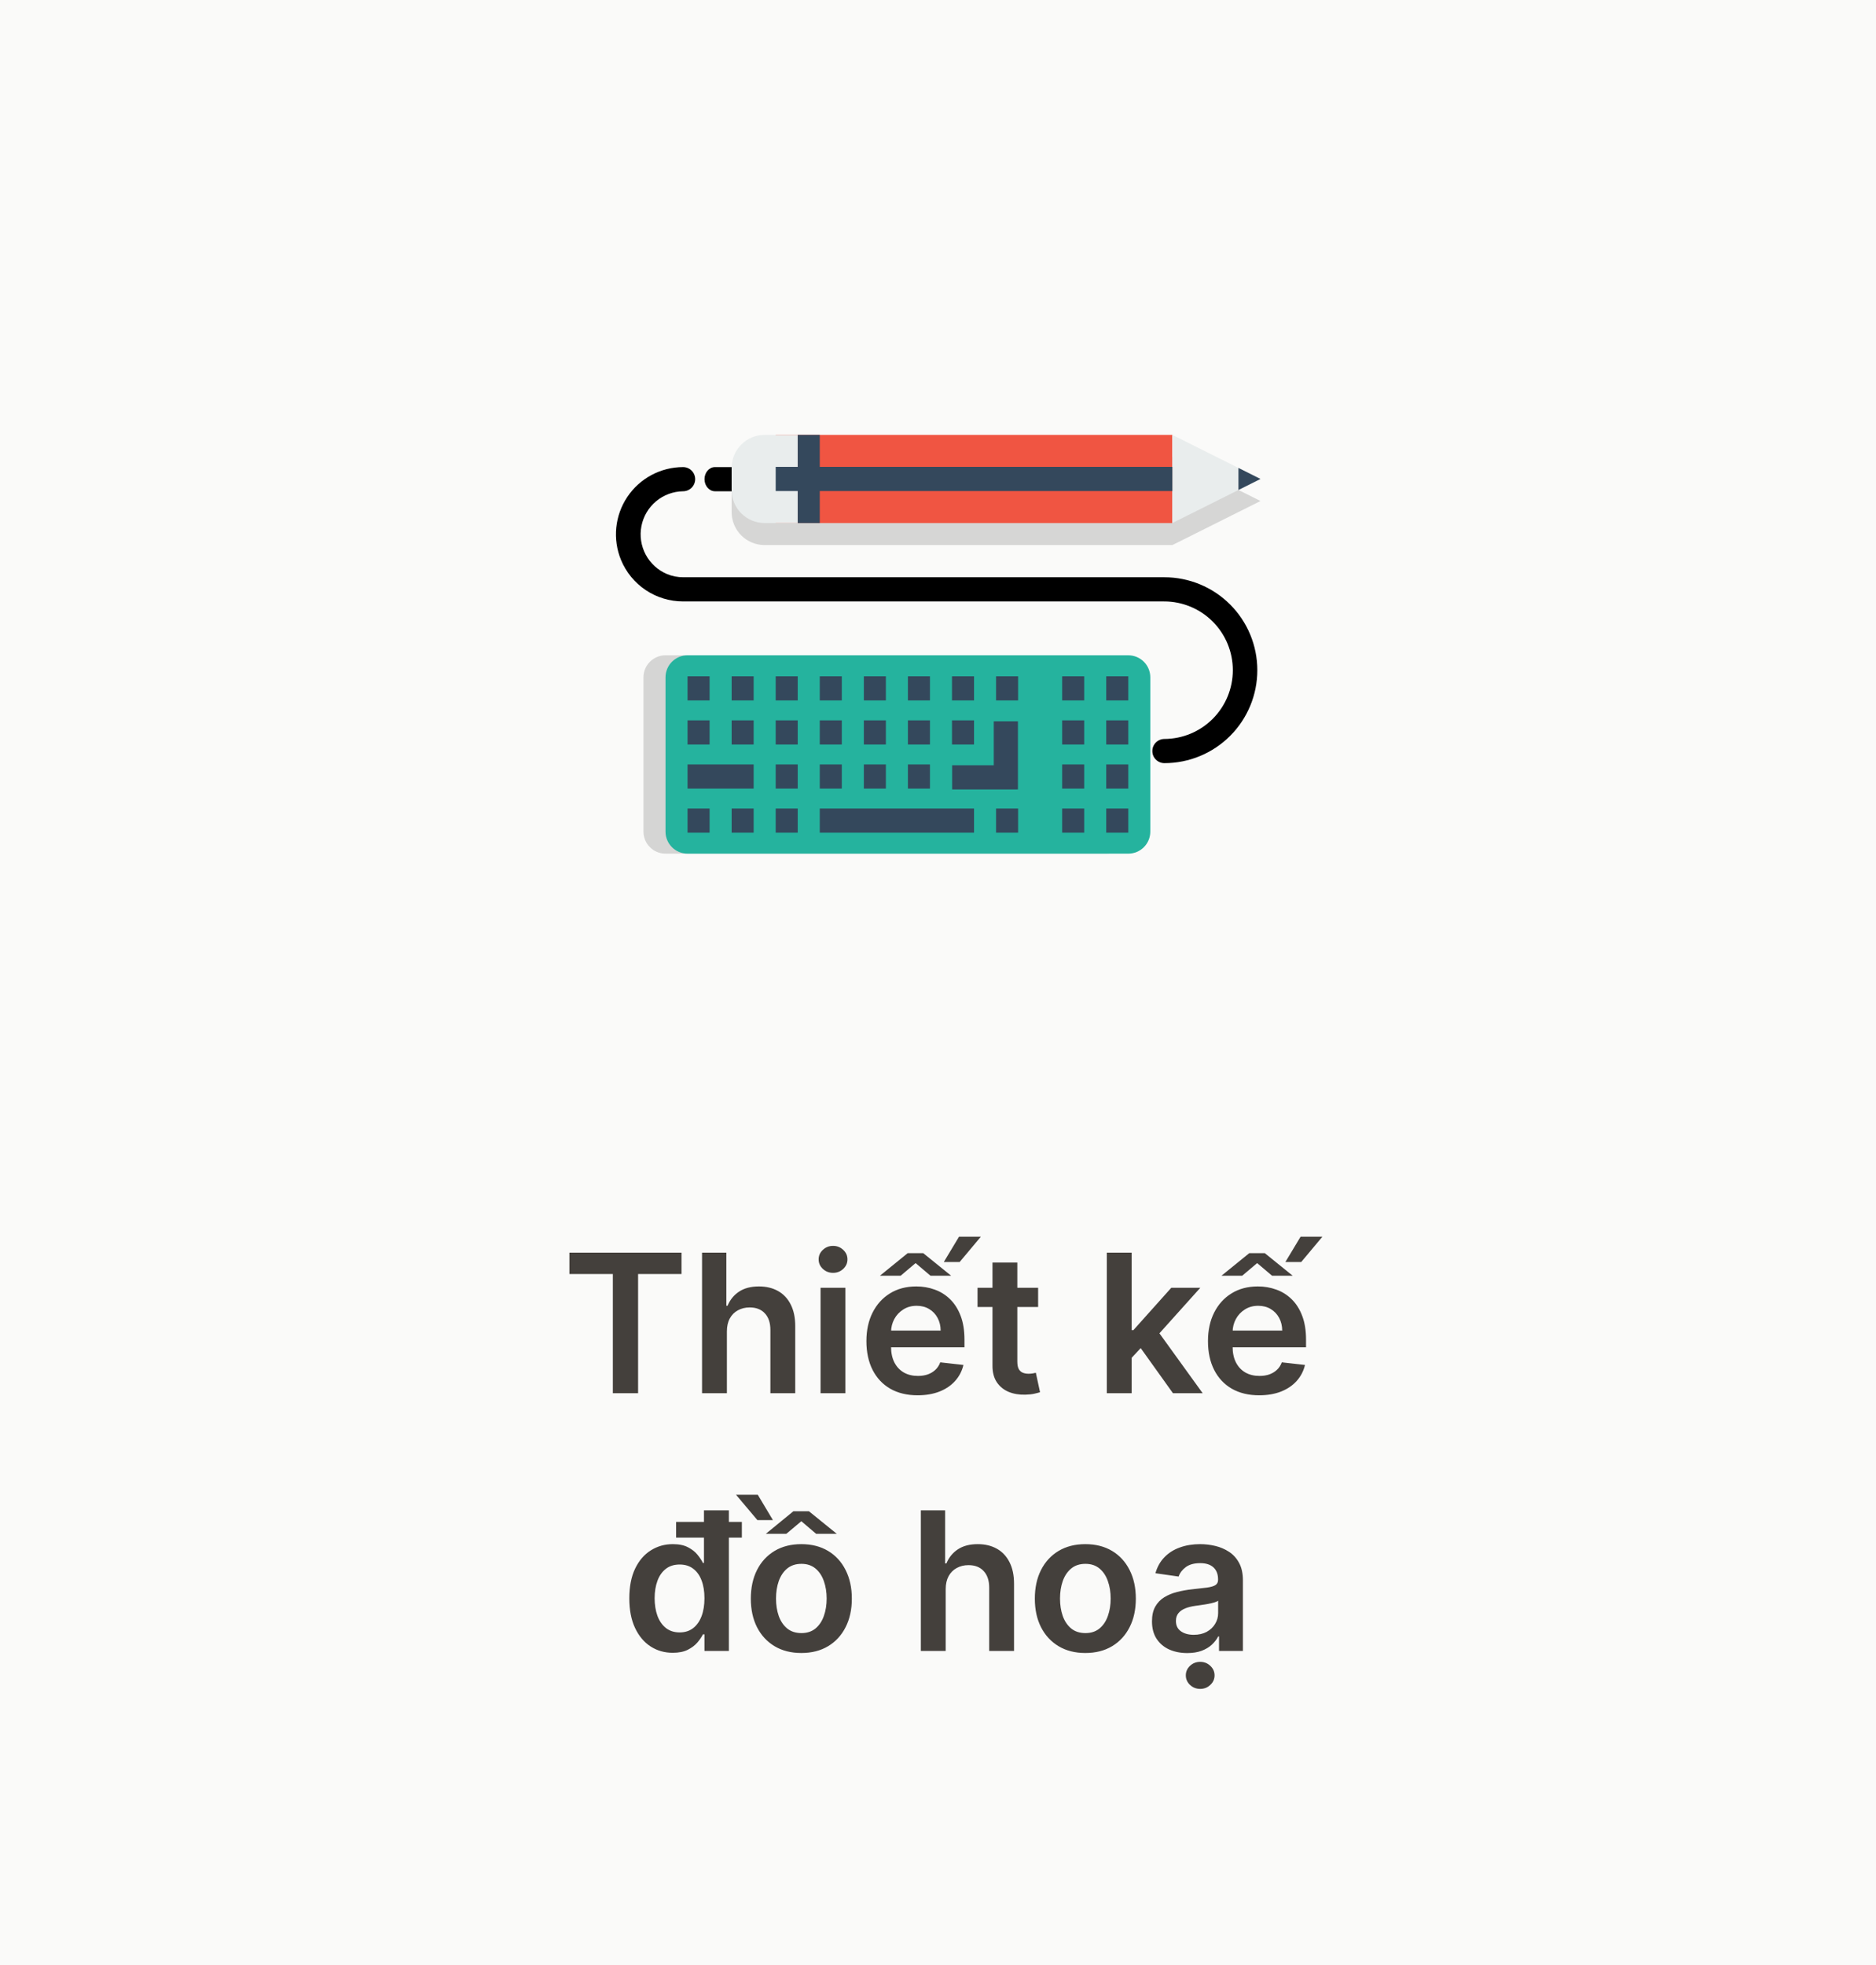 <svg width="233" height="244" viewBox="0 0 233 244" fill="none" xmlns="http://www.w3.org/2000/svg">
<rect width="233" height="244" fill="#FAFAF9"/>
<path opacity="0.15" d="M137.395 81.369H82.658C81.146 81.369 79.921 82.594 79.921 84.106V103.264C79.921 104.775 81.146 106 82.658 106H137.395C138.907 106 140.132 104.775 140.132 103.264V84.106C140.132 82.594 138.907 81.369 137.395 81.369Z" fill="black"/>
<path d="M140.132 81.369H85.395C83.883 81.369 82.658 82.594 82.658 84.106V103.264C82.658 104.775 83.883 106 85.395 106H140.132C141.644 106 142.869 104.775 142.869 103.264V84.106C142.869 82.594 141.644 81.369 140.132 81.369Z" fill="#25B39E"/>
<path fill-rule="evenodd" clip-rule="evenodd" d="M88.132 86.974H85.395V83.974H88.132V86.974ZM93.605 86.974H90.869V83.974H93.605V86.974ZM99.079 86.974H96.342V83.974H99.079V86.974ZM104.553 86.974H101.816V83.974H104.553V86.974ZM110.027 86.974H107.29V83.974H110.027V86.974ZM115.5 86.974H112.763V83.974H115.5V86.974ZM120.974 86.974H118.237V83.974H120.974V86.974ZM126.448 86.974H123.711V83.974H126.448V86.974ZM134.658 86.974H131.921V83.974H134.658V86.974ZM140.132 86.974H137.395V83.974H140.132V86.974ZM88.132 92.448H85.395V89.448H88.132V92.448ZM93.605 92.448H90.869V89.448H93.605V92.448ZM99.079 92.448H96.342V89.448H99.079V92.448ZM104.553 92.448H101.816V89.448H104.553V92.448ZM110.027 92.448H107.29V89.448H110.027V92.448ZM115.5 92.448H112.763V89.448H115.5V92.448ZM120.974 92.448H118.237V89.448H120.974V92.448ZM134.658 92.448H131.921V89.448H134.658V92.448ZM140.132 92.448H137.395V89.448H140.132V92.448ZM123.426 95.025V89.568H126.426V98.025H118.254V95.025H123.426ZM93.605 97.921H85.395V94.921H93.605V97.921ZM99.079 97.921H96.342V94.921H99.079V97.921ZM104.553 97.921H101.816V94.921H104.553V97.921ZM110.027 97.921H107.29V94.921H110.027V97.921ZM115.5 97.921H112.763V94.921H115.5V97.921ZM134.658 97.921H131.921V94.921H134.658V97.921ZM140.132 97.921H137.395V94.921H140.132V97.921ZM88.132 103.395H85.395V100.395H88.132V103.395ZM93.605 103.395H90.869V100.395H93.605V103.395ZM99.079 103.395H96.342V100.395H99.079V103.395ZM120.974 103.395H101.816V100.395H120.974V103.395ZM126.448 103.395H123.711V100.395H126.448V103.395ZM134.658 103.395H131.921V100.395H134.658V103.395ZM140.132 103.395H137.395V100.395H140.132V103.395Z" fill="#34485C"/>
<g clip-path="url(#clip0_1048_80665)">
<path d="M144.62 94.76C144.222 94.76 143.841 94.602 143.559 94.321C143.278 94.039 143.12 93.658 143.12 93.26C143.12 92.862 143.278 92.481 143.559 92.199C143.841 91.918 144.222 91.76 144.62 91.76C146.871 91.75 149.028 90.852 150.62 89.26C152.22 87.657 153.118 85.485 153.118 83.22C153.118 80.955 152.22 78.783 150.62 77.18C149.028 75.588 146.871 74.69 144.62 74.68C144.609 74.685 144.597 74.688 144.585 74.688C144.573 74.688 144.561 74.685 144.55 74.68H84.82C83.173 74.677 81.564 74.186 80.195 73.27C78.826 72.353 77.76 71.052 77.13 69.53C76.608 68.263 76.406 66.886 76.542 65.522C76.678 64.158 77.148 62.848 77.91 61.709C78.672 60.569 79.703 59.635 80.911 58.988C82.12 58.341 83.469 58.002 84.84 58C85.238 58 85.619 58.158 85.901 58.439C86.182 58.721 86.34 59.102 86.34 59.5C86.34 59.898 86.182 60.279 85.901 60.561C85.619 60.842 85.238 61 84.84 61C83.612 61.018 82.427 61.457 81.484 62.245C80.542 63.033 79.9 64.122 79.665 65.328C79.43 66.534 79.618 67.784 80.196 68.867C80.774 69.951 81.708 70.803 82.84 71.28C83.489 71.551 84.187 71.687 84.89 71.68H144.62C147.681 71.68 150.616 72.896 152.78 75.06C154.944 77.224 156.16 80.159 156.16 83.22C156.16 86.281 154.944 89.216 152.78 91.38C150.616 93.544 147.681 94.76 144.62 94.76Z" fill="black"/>
</g>
<path fill-rule="evenodd" clip-rule="evenodd" d="M87.5 59.5C87.5 58.672 88.081 58 88.798 58H101.202C101.919 58 102.5 58.672 102.5 59.5C102.5 60.328 101.919 61 101.202 61H88.798C88.081 61 87.5 60.328 87.5 59.5Z" fill="black"/>
<path opacity="0.146" d="M94.974 56.737C92.7 56.737 90.868 58.568 90.868 60.842V63.579C90.868 65.853 92.7 67.684 94.974 67.684H145.606L156.553 62.211L145.606 56.737H99.079H94.974Z" fill="black"/>
<path d="M96.342 64.948V54H145.606V64.948H96.342Z" fill="#F05542"/>
<path d="M145.606 64.947V54L156.553 59.474L145.606 64.947ZM99.079 64.947H94.974C92.7 64.947 90.868 63.117 90.868 60.842V58.105C90.868 55.834 92.7 54 94.974 54H99.079V64.947Z" fill="#E9EDED"/>
<path fill-rule="evenodd" clip-rule="evenodd" d="M96.342 57.974H145.606V60.974H96.342V57.974Z" fill="#34485C"/>
<path d="M153.816 60.842L156.553 59.474L153.816 58.105V60.842Z" fill="#34485C"/>
<path d="M99.079 64.948V54H101.816V64.948H99.079Z" fill="#34485C"/>
<path d="M70.72 158.196V155.545H84.646V158.196H79.251V173H76.115V158.196H70.72ZM90.28 165.33V173H87.195V155.545H90.212V162.134H90.365C90.672 161.395 91.146 160.812 91.788 160.386C92.436 159.955 93.26 159.739 94.26 159.739C95.169 159.739 95.962 159.929 96.638 160.31C97.314 160.69 97.837 161.247 98.206 161.98C98.581 162.713 98.769 163.608 98.769 164.665V173H95.683V165.142C95.683 164.261 95.456 163.577 95.001 163.088C94.553 162.594 93.922 162.347 93.109 162.347C92.564 162.347 92.075 162.466 91.644 162.705C91.217 162.937 90.882 163.276 90.638 163.719C90.399 164.162 90.28 164.699 90.28 165.33ZM101.913 173V159.909H104.999V173H101.913ZM103.464 158.051C102.976 158.051 102.555 157.889 102.203 157.565C101.851 157.236 101.675 156.841 101.675 156.381C101.675 155.915 101.851 155.52 102.203 155.196C102.555 154.866 102.976 154.702 103.464 154.702C103.959 154.702 104.379 154.866 104.726 155.196C105.078 155.52 105.254 155.915 105.254 156.381C105.254 156.841 105.078 157.236 104.726 157.565C104.379 157.889 103.959 158.051 103.464 158.051ZM113.967 173.256C112.654 173.256 111.521 172.983 110.566 172.438C109.617 171.886 108.887 171.108 108.376 170.102C107.864 169.091 107.609 167.901 107.609 166.531C107.609 165.185 107.864 164.003 108.376 162.986C108.893 161.963 109.614 161.168 110.54 160.599C111.467 160.026 112.555 159.739 113.805 159.739C114.612 159.739 115.373 159.869 116.089 160.131C116.81 160.386 117.447 160.784 117.998 161.324C118.555 161.864 118.992 162.551 119.31 163.386C119.629 164.216 119.788 165.205 119.788 166.352V167.298H109.058V165.219H116.83C116.825 164.628 116.697 164.102 116.447 163.642C116.197 163.176 115.847 162.81 115.398 162.543C114.955 162.276 114.438 162.142 113.847 162.142C113.217 162.142 112.663 162.295 112.185 162.602C111.708 162.903 111.336 163.301 111.069 163.795C110.808 164.284 110.674 164.821 110.668 165.406V167.222C110.668 167.983 110.808 168.636 111.086 169.182C111.364 169.722 111.754 170.136 112.254 170.426C112.754 170.71 113.339 170.852 114.009 170.852C114.458 170.852 114.864 170.79 115.228 170.665C115.592 170.534 115.907 170.344 116.174 170.094C116.441 169.844 116.643 169.534 116.779 169.165L119.66 169.489C119.478 170.25 119.131 170.915 118.62 171.483C118.114 172.045 117.467 172.483 116.677 172.795C115.887 173.102 114.984 173.256 113.967 173.256ZM109.288 158.409L112.739 155.605H114.665L118.134 158.409H115.569L113.719 156.841L111.862 158.409H109.288ZM117.222 156.705L119.114 153.56H121.825L119.191 156.705H117.222ZM128.935 159.909V162.295H121.409V159.909H128.935ZM123.267 156.773H126.352V169.062C126.352 169.477 126.415 169.795 126.54 170.017C126.67 170.233 126.841 170.381 127.051 170.46C127.261 170.54 127.494 170.58 127.75 170.58C127.943 170.58 128.119 170.565 128.278 170.537C128.443 170.509 128.568 170.483 128.653 170.46L129.173 172.872C129.009 172.929 128.773 172.991 128.466 173.06C128.165 173.128 127.795 173.168 127.358 173.179C126.585 173.202 125.889 173.085 125.27 172.83C124.651 172.568 124.159 172.165 123.795 171.619C123.438 171.074 123.261 170.392 123.267 169.574V156.773ZM140.281 168.892L140.272 165.168H140.766L145.471 159.909H149.076L143.289 166.352H142.65L140.281 168.892ZM137.468 173V155.545H140.553V173H137.468ZM145.684 173L141.423 167.043L143.502 164.869L149.374 173H145.684ZM156.388 173.256C155.076 173.256 153.942 172.983 152.988 172.438C152.039 171.886 151.309 171.108 150.798 170.102C150.286 169.091 150.031 167.901 150.031 166.531C150.031 165.185 150.286 164.003 150.798 162.986C151.315 161.963 152.036 161.168 152.962 160.599C153.888 160.026 154.977 159.739 156.227 159.739C157.033 159.739 157.795 159.869 158.511 160.131C159.232 160.386 159.869 160.784 160.42 161.324C160.977 161.864 161.414 162.551 161.732 163.386C162.05 164.216 162.21 165.205 162.21 166.352V167.298H151.479V165.219H159.252C159.246 164.628 159.119 164.102 158.869 163.642C158.619 163.176 158.269 162.81 157.82 162.543C157.377 162.276 156.86 162.142 156.269 162.142C155.638 162.142 155.085 162.295 154.607 162.602C154.13 162.903 153.758 163.301 153.491 163.795C153.229 164.284 153.096 164.821 153.09 165.406V167.222C153.09 167.983 153.229 168.636 153.508 169.182C153.786 169.722 154.175 170.136 154.675 170.426C155.175 170.71 155.761 170.852 156.431 170.852C156.88 170.852 157.286 170.79 157.65 170.665C158.013 170.534 158.329 170.344 158.596 170.094C158.863 169.844 159.065 169.534 159.201 169.165L162.082 169.489C161.9 170.25 161.553 170.915 161.042 171.483C160.536 172.045 159.888 172.483 159.099 172.795C158.309 173.102 157.406 173.256 156.388 173.256ZM151.71 158.409L155.161 155.605H157.087L160.556 158.409H157.991L156.141 156.841L154.283 158.409H151.71ZM159.644 156.705L161.536 153.56H164.246L161.613 156.705H159.644ZM83.556 205.23C82.528 205.23 81.608 204.966 80.795 204.438C79.983 203.909 79.341 203.142 78.869 202.136C78.397 201.131 78.162 199.909 78.162 198.472C78.162 197.017 78.4 195.79 78.877 194.79C79.36 193.784 80.011 193.026 80.829 192.514C81.647 191.997 82.559 191.739 83.565 191.739C84.332 191.739 84.963 191.869 85.457 192.131C85.951 192.386 86.343 192.696 86.633 193.06C86.923 193.418 87.147 193.756 87.306 194.074H87.434V187.545H90.528V205H87.494V202.938H87.306C87.147 203.256 86.917 203.594 86.616 203.952C86.315 204.304 85.917 204.605 85.423 204.855C84.929 205.105 84.306 205.23 83.556 205.23ZM84.417 202.699C85.071 202.699 85.627 202.523 86.088 202.17C86.548 201.812 86.897 201.315 87.136 200.679C87.375 200.043 87.494 199.301 87.494 198.455C87.494 197.608 87.375 196.872 87.136 196.247C86.903 195.622 86.556 195.136 86.096 194.79C85.642 194.443 85.082 194.27 84.417 194.27C83.73 194.27 83.156 194.449 82.696 194.807C82.235 195.165 81.889 195.659 81.656 196.29C81.423 196.92 81.306 197.642 81.306 198.455C81.306 199.273 81.423 200.003 81.656 200.645C81.894 201.281 82.244 201.784 82.704 202.153C83.17 202.517 83.741 202.699 84.417 202.699ZM83.974 190.929V188.977H92.139V190.929H83.974ZM99.526 205.256C98.248 205.256 97.14 204.974 96.202 204.412C95.265 203.849 94.537 203.062 94.02 202.051C93.509 201.04 93.253 199.858 93.253 198.506C93.253 197.153 93.509 195.969 94.02 194.952C94.537 193.935 95.265 193.145 96.202 192.582C97.14 192.02 98.248 191.739 99.526 191.739C100.804 191.739 101.912 192.02 102.85 192.582C103.787 193.145 104.512 193.935 105.023 194.952C105.54 195.969 105.799 197.153 105.799 198.506C105.799 199.858 105.54 201.04 105.023 202.051C104.512 203.062 103.787 203.849 102.85 204.412C101.912 204.974 100.804 205.256 99.526 205.256ZM99.543 202.784C100.236 202.784 100.816 202.594 101.282 202.213C101.748 201.827 102.094 201.31 102.321 200.662C102.554 200.014 102.671 199.293 102.671 198.497C102.671 197.696 102.554 196.972 102.321 196.324C102.094 195.67 101.748 195.151 101.282 194.764C100.816 194.378 100.236 194.185 99.543 194.185C98.833 194.185 98.242 194.378 97.77 194.764C97.304 195.151 96.955 195.67 96.722 196.324C96.495 196.972 96.381 197.696 96.381 198.497C96.381 199.293 96.495 200.014 96.722 200.662C96.955 201.31 97.304 201.827 97.77 202.213C98.242 202.594 98.833 202.784 99.543 202.784ZM100.472 187.656L103.932 190.46H101.367L99.526 188.892L97.659 190.46H95.111L98.537 187.656H100.472ZM94.114 185.602L95.998 188.756H94.071L91.412 185.602H94.114ZM117.456 197.33V205H114.37V187.545H117.387V194.134H117.541C117.848 193.395 118.322 192.812 118.964 192.386C119.612 191.955 120.436 191.739 121.436 191.739C122.345 191.739 123.137 191.929 123.814 192.31C124.49 192.69 125.012 193.247 125.382 193.98C125.757 194.713 125.944 195.608 125.944 196.665V205H122.859V197.142C122.859 196.261 122.632 195.577 122.177 195.088C121.728 194.594 121.098 194.347 120.285 194.347C119.74 194.347 119.251 194.466 118.819 194.705C118.393 194.937 118.058 195.276 117.814 195.719C117.575 196.162 117.456 196.699 117.456 197.33ZM134.799 205.256C133.521 205.256 132.413 204.974 131.475 204.412C130.538 203.849 129.811 203.062 129.294 202.051C128.782 201.04 128.527 199.858 128.527 198.506C128.527 197.153 128.782 195.969 129.294 194.952C129.811 193.935 130.538 193.145 131.475 192.582C132.413 192.02 133.521 191.739 134.799 191.739C136.078 191.739 137.186 192.02 138.123 192.582C139.061 193.145 139.785 193.935 140.297 194.952C140.814 195.969 141.072 197.153 141.072 198.506C141.072 199.858 140.814 201.04 140.297 202.051C139.785 203.062 139.061 203.849 138.123 204.412C137.186 204.974 136.078 205.256 134.799 205.256ZM134.816 202.784C135.51 202.784 136.089 202.594 136.555 202.213C137.021 201.827 137.368 201.31 137.595 200.662C137.828 200.014 137.944 199.293 137.944 198.497C137.944 197.696 137.828 196.972 137.595 196.324C137.368 195.67 137.021 195.151 136.555 194.764C136.089 194.378 135.51 194.185 134.816 194.185C134.106 194.185 133.515 194.378 133.044 194.764C132.578 195.151 132.228 195.67 131.995 196.324C131.768 196.972 131.654 197.696 131.654 198.497C131.654 199.293 131.768 200.014 131.995 200.662C132.228 201.31 132.578 201.827 133.044 202.213C133.515 202.594 134.106 202.784 134.816 202.784ZM147.458 205.264C146.628 205.264 145.881 205.116 145.216 204.821C144.557 204.52 144.034 204.077 143.648 203.491C143.267 202.906 143.077 202.185 143.077 201.327C143.077 200.588 143.213 199.977 143.486 199.494C143.759 199.011 144.131 198.625 144.603 198.335C145.074 198.045 145.605 197.827 146.196 197.679C146.793 197.526 147.409 197.415 148.046 197.347C148.813 197.267 149.435 197.196 149.912 197.134C150.39 197.065 150.736 196.963 150.952 196.827C151.174 196.685 151.284 196.466 151.284 196.17V196.119C151.284 195.477 151.094 194.98 150.713 194.628C150.333 194.276 149.784 194.099 149.069 194.099C148.313 194.099 147.713 194.264 147.27 194.594C146.833 194.923 146.537 195.312 146.384 195.761L143.503 195.352C143.73 194.557 144.105 193.892 144.628 193.358C145.151 192.818 145.79 192.415 146.546 192.148C147.301 191.875 148.137 191.739 149.051 191.739C149.682 191.739 150.31 191.812 150.935 191.96C151.56 192.108 152.131 192.352 152.648 192.693C153.165 193.028 153.58 193.486 153.892 194.065C154.211 194.645 154.37 195.369 154.37 196.239V205H151.404V203.202H151.301C151.114 203.565 150.85 203.906 150.509 204.224C150.174 204.537 149.75 204.79 149.239 204.983C148.733 205.17 148.14 205.264 147.458 205.264ZM148.259 202.997C148.878 202.997 149.415 202.875 149.87 202.631C150.324 202.381 150.674 202.051 150.918 201.642C151.168 201.233 151.293 200.787 151.293 200.304V198.761C151.196 198.841 151.032 198.915 150.799 198.983C150.571 199.051 150.316 199.111 150.032 199.162C149.748 199.213 149.466 199.259 149.188 199.298C148.909 199.338 148.668 199.372 148.463 199.401C148.003 199.463 147.591 199.565 147.228 199.707C146.864 199.849 146.577 200.048 146.367 200.304C146.157 200.554 146.051 200.878 146.051 201.276C146.051 201.844 146.259 202.273 146.674 202.562C147.088 202.852 147.617 202.997 148.259 202.997ZM149.069 209.713C148.574 209.713 148.151 209.548 147.799 209.219C147.452 208.889 147.279 208.494 147.279 208.034C147.279 207.574 147.452 207.179 147.799 206.849C148.151 206.52 148.571 206.355 149.06 206.355C149.554 206.355 149.975 206.52 150.321 206.849C150.674 207.179 150.85 207.574 150.85 208.034C150.85 208.494 150.674 208.889 150.321 209.219C149.975 209.548 149.557 209.713 149.069 209.713Z" fill="#44403C"/>
<defs>
<clipPath id="clip0_1048_80665">
<rect width="79.63" height="36.76" fill="white" transform="translate(76.5 58)"/>
</clipPath>
</defs>
</svg>
